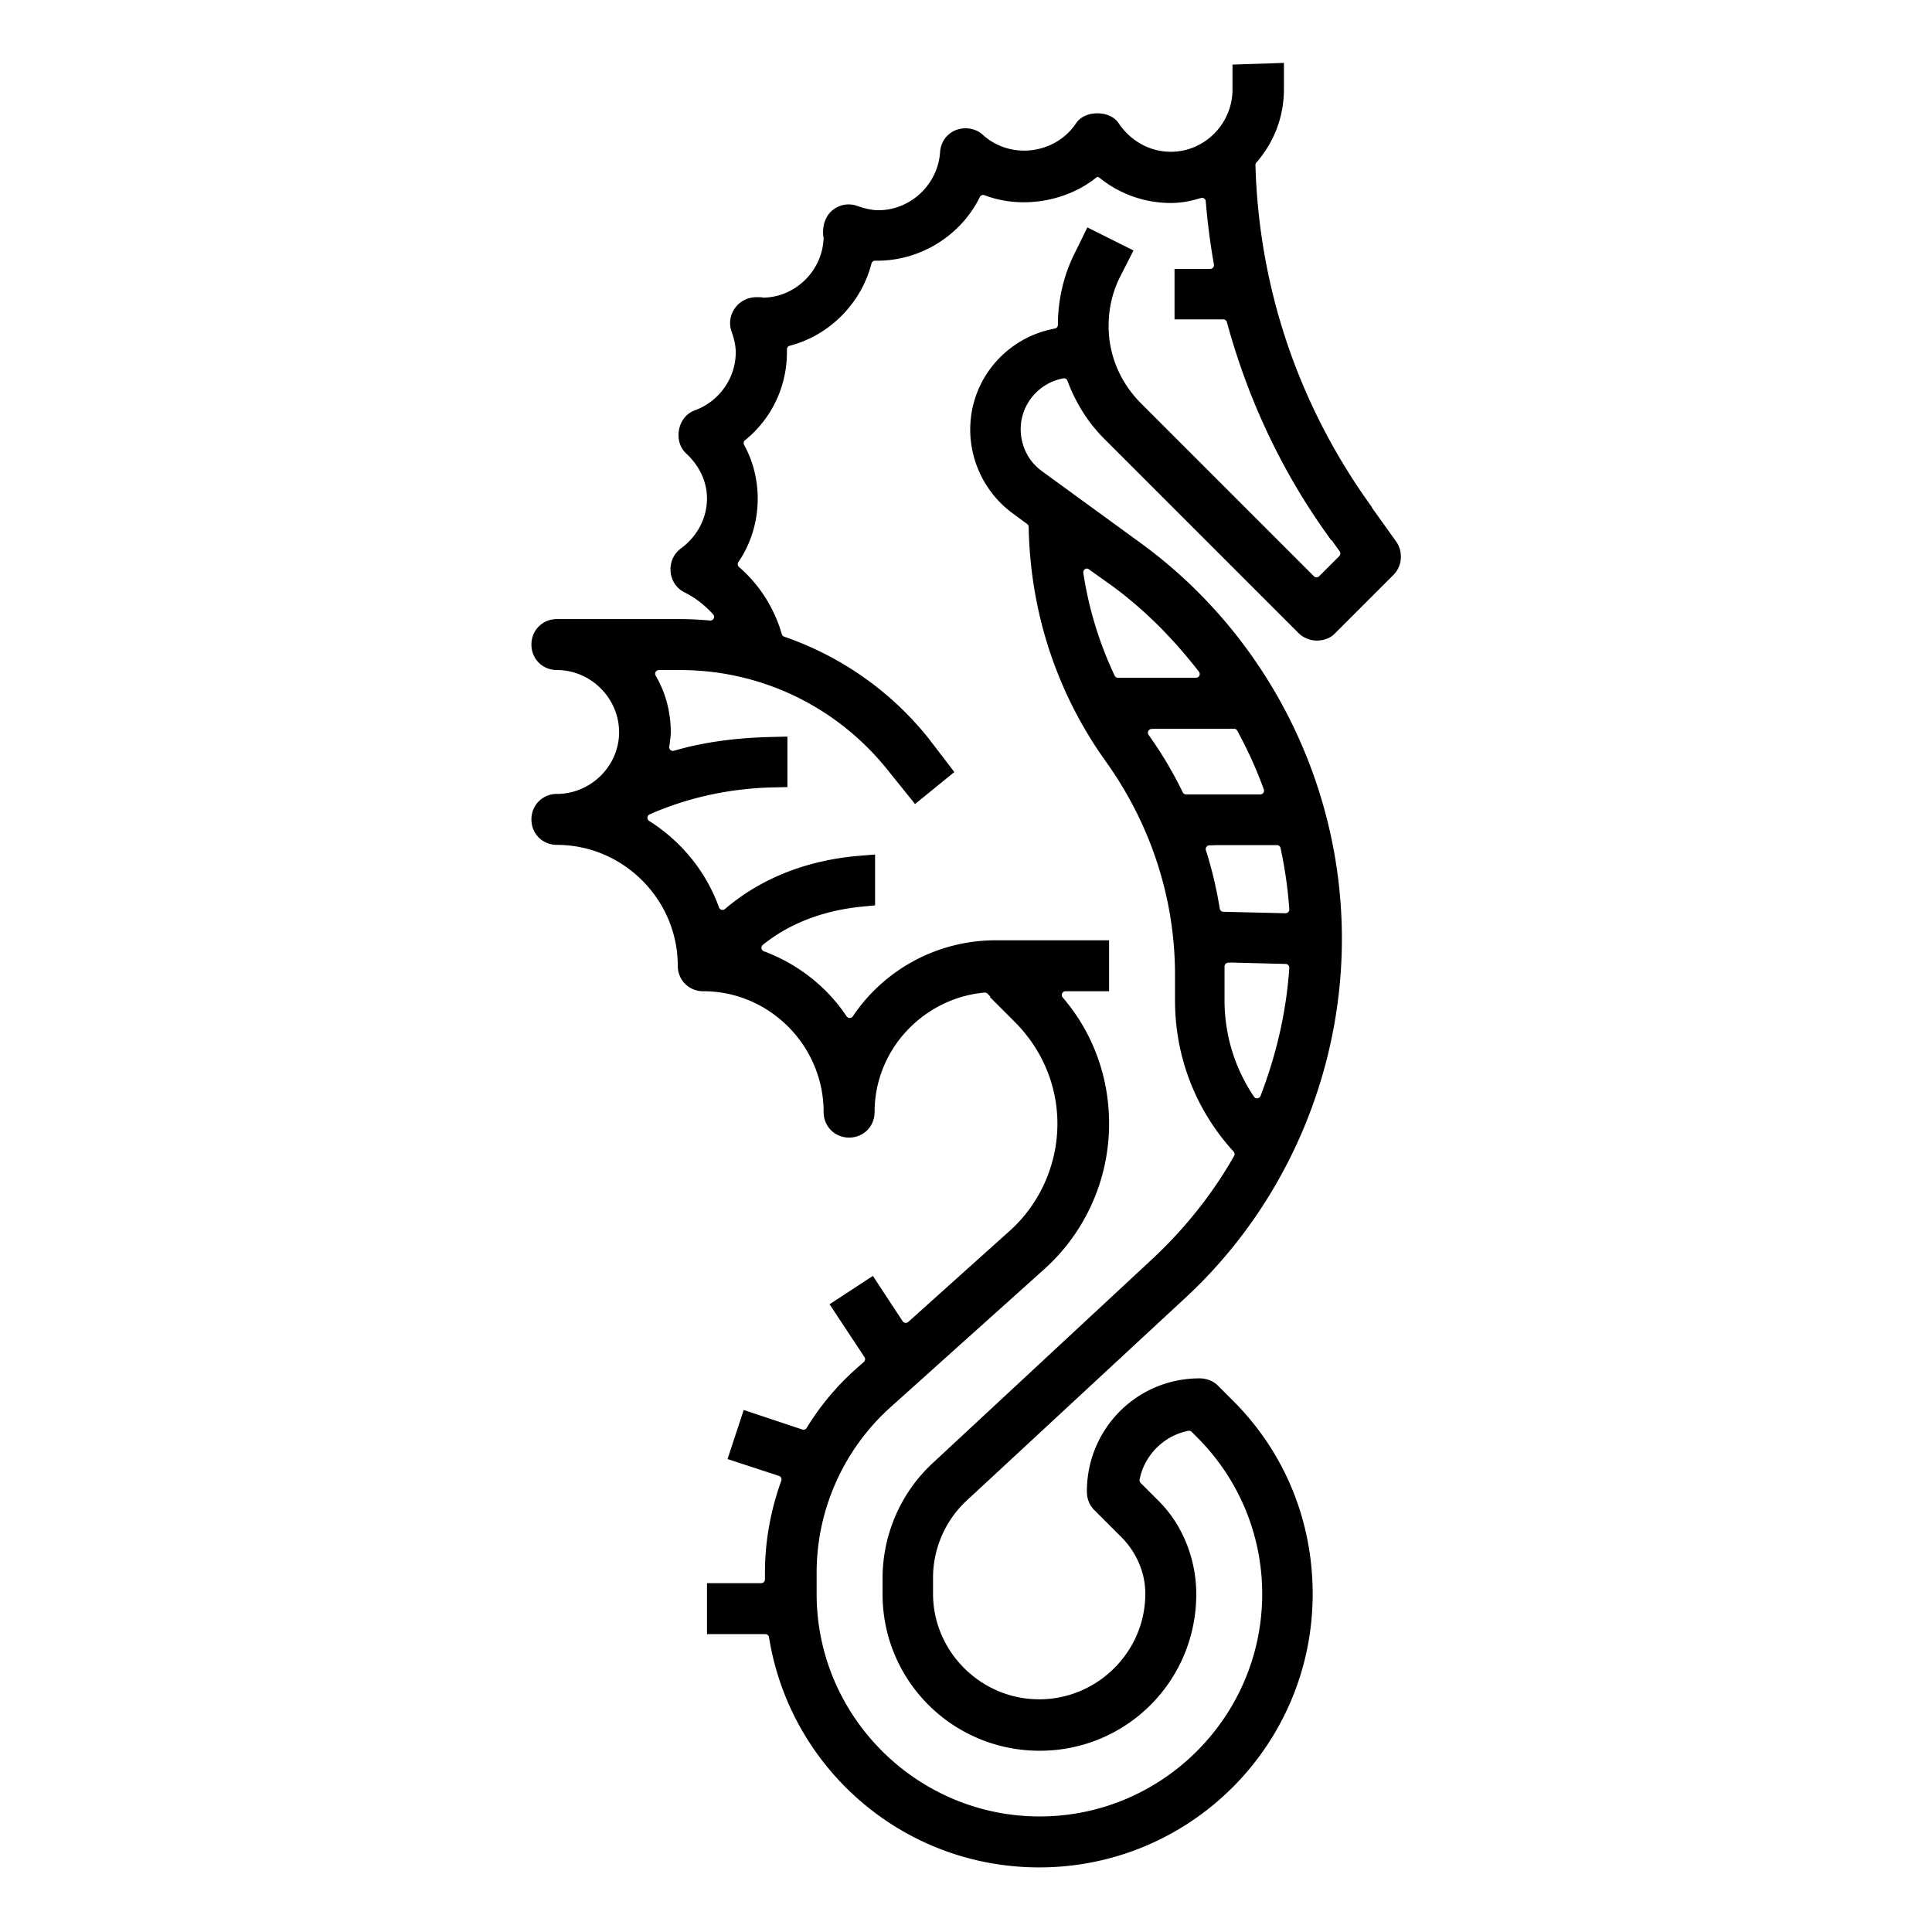 <?xml version="1.0" encoding="UTF-8"?>
<svg width="64" height="64" enable-background="new 0 0 64 64" version="1.1" viewBox="0 0 8 8" xmlns="http://www.w3.org/2000/svg" xmlns:cc="http://creativecommons.org/ns#" xmlns:dc="http://purl.org/dc/elements/1.1/" xmlns:rdf="http://www.w3.org/1999/02/22-rdf-syntax-ns#">
 <path stroke="currentColor" fill="currentColor" d="m5.164 0.326v0.045c0 0.174-0.142 0.318-0.316 0.318-0.107 0-0.206-0.055-0.266-0.145-0.013-0.019-0.063-0.019-0.076 0-0.105 0.158-0.334 0.189-0.477 0.059-0.013-0.012-0.033-0.014-0.049-0.008-0.017 0.007-0.026 0.022-0.027 0.039-0.011 0.166-0.151 0.297-0.316 0.297-0.036 0-0.072-0.009-0.107-0.021-0.015-0.006-0.031-0.003-0.043 0.006-0.012 0.009-0.018 0.026-0.018 0.041a0.076 0.076 0 0 1 0 0.004c0 3e-3 -0.001-0.007 0 0.008a0.076 0.076 0 0 1 0.002 0.008c0 0.174-0.143 0.316-0.314 0.316a0.076 0.076 0 0 1-0.012-0.002c0.005 7.101e-4 -0.008 3.539e-4 -0.01 0h-0.002c-0.014-1.893e-4 -0.03 0.006-0.039 0.018-0.01 0.013-0.013 0.028-0.008 0.043 0.013 0.036 0.021 0.072 0.021 0.107 0 0.132-0.084 0.251-0.209 0.297-0.015 0.005-0.024 0.019-0.027 0.035-0.003 0.017 0.001 0.033 0.012 0.043 0.064 0.059 0.105 0.141 0.105 0.23 0 0.102-0.051 0.196-0.133 0.256-0.013 0.01-0.019 0.024-0.018 0.041 0.001 0.017 0.011 0.031 0.023 0.037 0.055 0.027 0.102 0.065 0.141 0.109a0.076 0.076 0 0 1-0.064 0.123c-0.043-0.004-0.083-0.006-0.123-0.006h-0.508c-0.026 0-0.045 0.019-0.045 0.045 0 0.026 0.019 0.045 0.045 0.045 0.174 0 0.318 0.144 0.318 0.318s-0.145 0.316-0.318 0.316c-0.026 0-0.045 0.019-0.045 0.045 0 0.026 0.019 0.045 0.045 0.045 0.308 0 0.561 0.253 0.561 0.561 0 0.026 0.019 0.045 0.045 0.045 0.308 0 0.559 0.253 0.559 0.561 0 0.026 0.019 0.045 0.045 0.045 0.026 0 0.045-0.019 0.045-0.045 0-0.29 0.225-0.528 0.508-0.555a0.076 0.076 0 0 1 0.062 0.021l0.115 0.117h-0.002c0.124 0.124 0.195 0.289 0.195 0.465 0 0.186-0.08 0.366-0.219 0.49l-0.42 0.377a0.076 0.076 0 0 1-0.113-0.016l-0.09-0.137-0.078 0.051 0.111 0.168a0.076 0.076 0 0 1-0.012 0.098l-0.035 0.031c-0.075 0.067-0.139 0.144-0.191 0.229a0.076 0.076 0 0 1-0.088 0.033l-0.186-0.062-0.029 0.088 0.156 0.051a0.076 0.076 0 0 1 0.047 0.098c-0.042 0.117-0.064 0.237-0.064 0.361v0.027a0.076 0.076 0 0 1-0.076 0.076h-0.164v0.09h0.182a0.076 0.076 0 0 1 0.074 0.064c0.082 0.512 0.524 0.902 1.059 0.902 0.593 0 1.072-0.48 1.072-1.072 0-0.286-0.109-0.554-0.311-0.756l-0.064-0.064c-0.008-0.008-0.021-0.012-0.033-0.012-0.226 0-0.406 0.182-0.406 0.408 0 0.013 0.004 0.025 0.012 0.033l0.113 0.113c0.073 0.073 0.117 0.173 0.117 0.277 0 0.275-0.226 0.498-0.5 0.498-0.274 0-0.5-0.224-0.5-0.498v-0.066c0-0.138 0.058-0.271 0.16-0.365l0.906-0.84c0.399-0.37 0.627-0.897 0.627-1.441 0-0.626-0.302-1.221-0.809-1.59l-0.408-0.297c-0.072-0.052-0.113-0.135-0.113-0.223 0-0.134 0.098-0.247 0.227-0.27a0.076 0.076 0 0 1 0.084 0.049c0.03 0.081 0.076 0.156 0.139 0.219l0.803 0.803c0.01 0.01 0.024 0.014 0.033 0.014 0.012 0 0.025-0.003 0.033-0.012l0.242-0.242c0.016-0.016 0.017-0.041 0.006-0.059l-0.113-0.158a0.076 0.076 0 0 1 0-0.002c-0.302-0.423-0.468-0.918-0.482-1.436a0.076 0.076 0 0 1 0.02-0.051c0.062-0.072 0.098-0.162 0.098-0.264v-0.045zm-0.623 0.346a0.076 0.076 0 0 1 0.051 0.018c0.072 0.058 0.162 0.09 0.256 0.09 0.035 0 0.068-0.006 0.107-0.018a0.076 0.076 0 0 1 0.098 0.066c0.007 0.085 0.018 0.171 0.033 0.256a0.076 0.076 0 0 1-0.074 0.09h-0.088v0.088h0.143a0.076 0.076 0 0 1 0.072 0.057c0.083 0.305 0.217 0.595 0.404 0.857a0.076 0.076 0 0 1 0.002 0l0.053 0.074a0.076 0.076 0 0 1-0.01 0.096l-0.084 0.084a0.076 0.076 0 0 1-0.105 0l-0.719-0.719c-0.096-0.097-0.15-0.225-0.15-0.361 0-0.079 0.017-0.157 0.053-0.229l0.029-0.057-0.082-0.041-0.027 0.055c-0.041 0.082-0.062 0.175-0.062 0.268a0.076 0.076 0 0 1-0.062 0.074c-0.171 0.031-0.301 0.179-0.301 0.359 0 0.116 0.056 0.228 0.15 0.297l0.061 0.045a0.076 0.076 0 0 1 0.031 0.059c0.006 0.339 0.111 0.663 0.309 0.939 0.192 0.269 0.297 0.587 0.297 0.918v0.105c0 0.22 0.08 0.425 0.227 0.586a0.076 0.076 0 0 1 0.01 0.088c-0.093 0.164-0.213 0.314-0.354 0.445l-0.906 0.842c-0.12 0.111-0.188 0.269-0.188 0.432v0.066c0 0.326 0.264 0.588 0.59 0.588 0.326 0 0.588-0.262 0.588-0.588 0-0.127-0.049-0.255-0.139-0.344l-0.074-0.074a0.076 0.076 0 0 1-0.021-0.066c0.024-0.127 0.125-0.228 0.252-0.252a0.076 0.076 0 0 1 0.066 0.021l0.023 0.023c0.184 0.184 0.287 0.431 0.287 0.691 0 0.541-0.441 0.982-0.982 0.982-0.541 0-0.984-0.441-0.984-0.982v-0.088c0-0.278 0.119-0.544 0.326-0.73l0.637-0.572c0.158-0.142 0.248-0.345 0.248-0.557 0-0.18-0.062-0.349-0.178-0.484a0.076 0.076 0 0 1 0.057-0.125h0.121v-0.09h-0.408c-0.226 0-0.426 0.114-0.543 0.289a0.076 0.076 0 0 1-0.125 0c-0.075-0.113-0.186-0.2-0.316-0.248a0.076 0.076 0 0 1-0.02-0.129c0.126-0.102 0.281-0.156 0.443-0.172v-0.09c-0.193 0.016-0.376 0.081-0.523 0.207a0.076 0.076 0 0 1-0.119-0.031c-0.049-0.138-0.144-0.253-0.266-0.33a0.076 0.076 0 0 1 0.01-0.133c0.168-0.074 0.35-0.113 0.535-0.117v-0.088c-0.134 0.003-0.267 0.018-0.393 0.055a0.076 0.076 0 0 1-0.096-0.082c0.004-0.026 0.006-0.042 0.006-0.053 0-0.074-0.019-0.144-0.055-0.205a0.076 0.076 0 0 1 0.064-0.113h0.09c0.355 0 0.686 0.16 0.908 0.438l0.074 0.092 0.07-0.057-0.072-0.094c-0.151-0.188-0.349-0.324-0.57-0.4a0.076 0.076 0 0 1-0.047-0.051c-0.028-0.096-0.082-0.182-0.158-0.248a0.076 0.076 0 0 1-0.014-0.1c0.046-0.067 0.07-0.147 0.07-0.23 0-0.068-0.017-0.135-0.049-0.193a0.076 0.076 0 0 1 0.02-0.096c0.094-0.076 0.15-0.192 0.15-0.316 0-0.006 7.29e-5 -0.009 0-0.012a0.076 0.076 0 0 1 0.057-0.074c0.143-0.037 0.258-0.153 0.295-0.297a0.076 0.076 0 0 1 0.074-0.057c0.163 0.003 0.311-0.091 0.379-0.23a0.076 0.076 0 0 1 0.096-0.037c0.13 0.05 0.293 0.023 0.4-0.062a0.076 0.076 0 0 1 0.043-0.018zm-0.055 1.623a0.076 0.076 0 0 1 0.059 0.014l0.09 0.064c0.146 0.106 0.27 0.233 0.377 0.371a0.076 0.076 0 0 1-0.061 0.123h-0.322a0.076 0.076 0 0 1-0.068-0.043c-0.066-0.14-0.112-0.289-0.135-0.443a0.076 0.076 0 0 1 0.061-0.086zm0.279 0.662a0.076 0.076 0 0 1 0.004 0h0.342a0.076 0.076 0 0 1 0.066 0.041c0.044 0.081 0.081 0.162 0.113 0.25a0.076 0.076 0 0 1-0.07 0.102h-0.309a0.076 0.076 0 0 1-0.068-0.043c-0.039-0.08-0.084-0.156-0.137-0.23a0.076 0.076 0 0 1 0.059-0.119zm0.242 0.482a0.076 0.076 0 0 1 0.002 0h0.279a0.076 0.076 0 0 1 0.074 0.061c0.018 0.085 0.031 0.172 0.037 0.26a0.076 0.076 0 0 1-0.078 0.082l-0.258-0.006a0.076 0.076 0 0 1-0.072-0.064c-0.013-0.08-0.031-0.157-0.055-0.232a0.076 0.076 0 0 1 0.07-0.1zm0.076 0.486a0.076 0.076 0 0 1 0.006 0l0.236 0.006a0.076 0.076 0 0 1 0.074 0.082c-0.013 0.19-0.056 0.372-0.123 0.547a0.076 0.076 0 0 1-0.133 0.016c-0.086-0.127-0.133-0.277-0.133-0.434v-0.105c0-0.012 1.674e-4 -0.024 0-0.033a0.076 0.076 0 0 1 0.072-0.078z" stroke-width=".121"/>
</svg>
